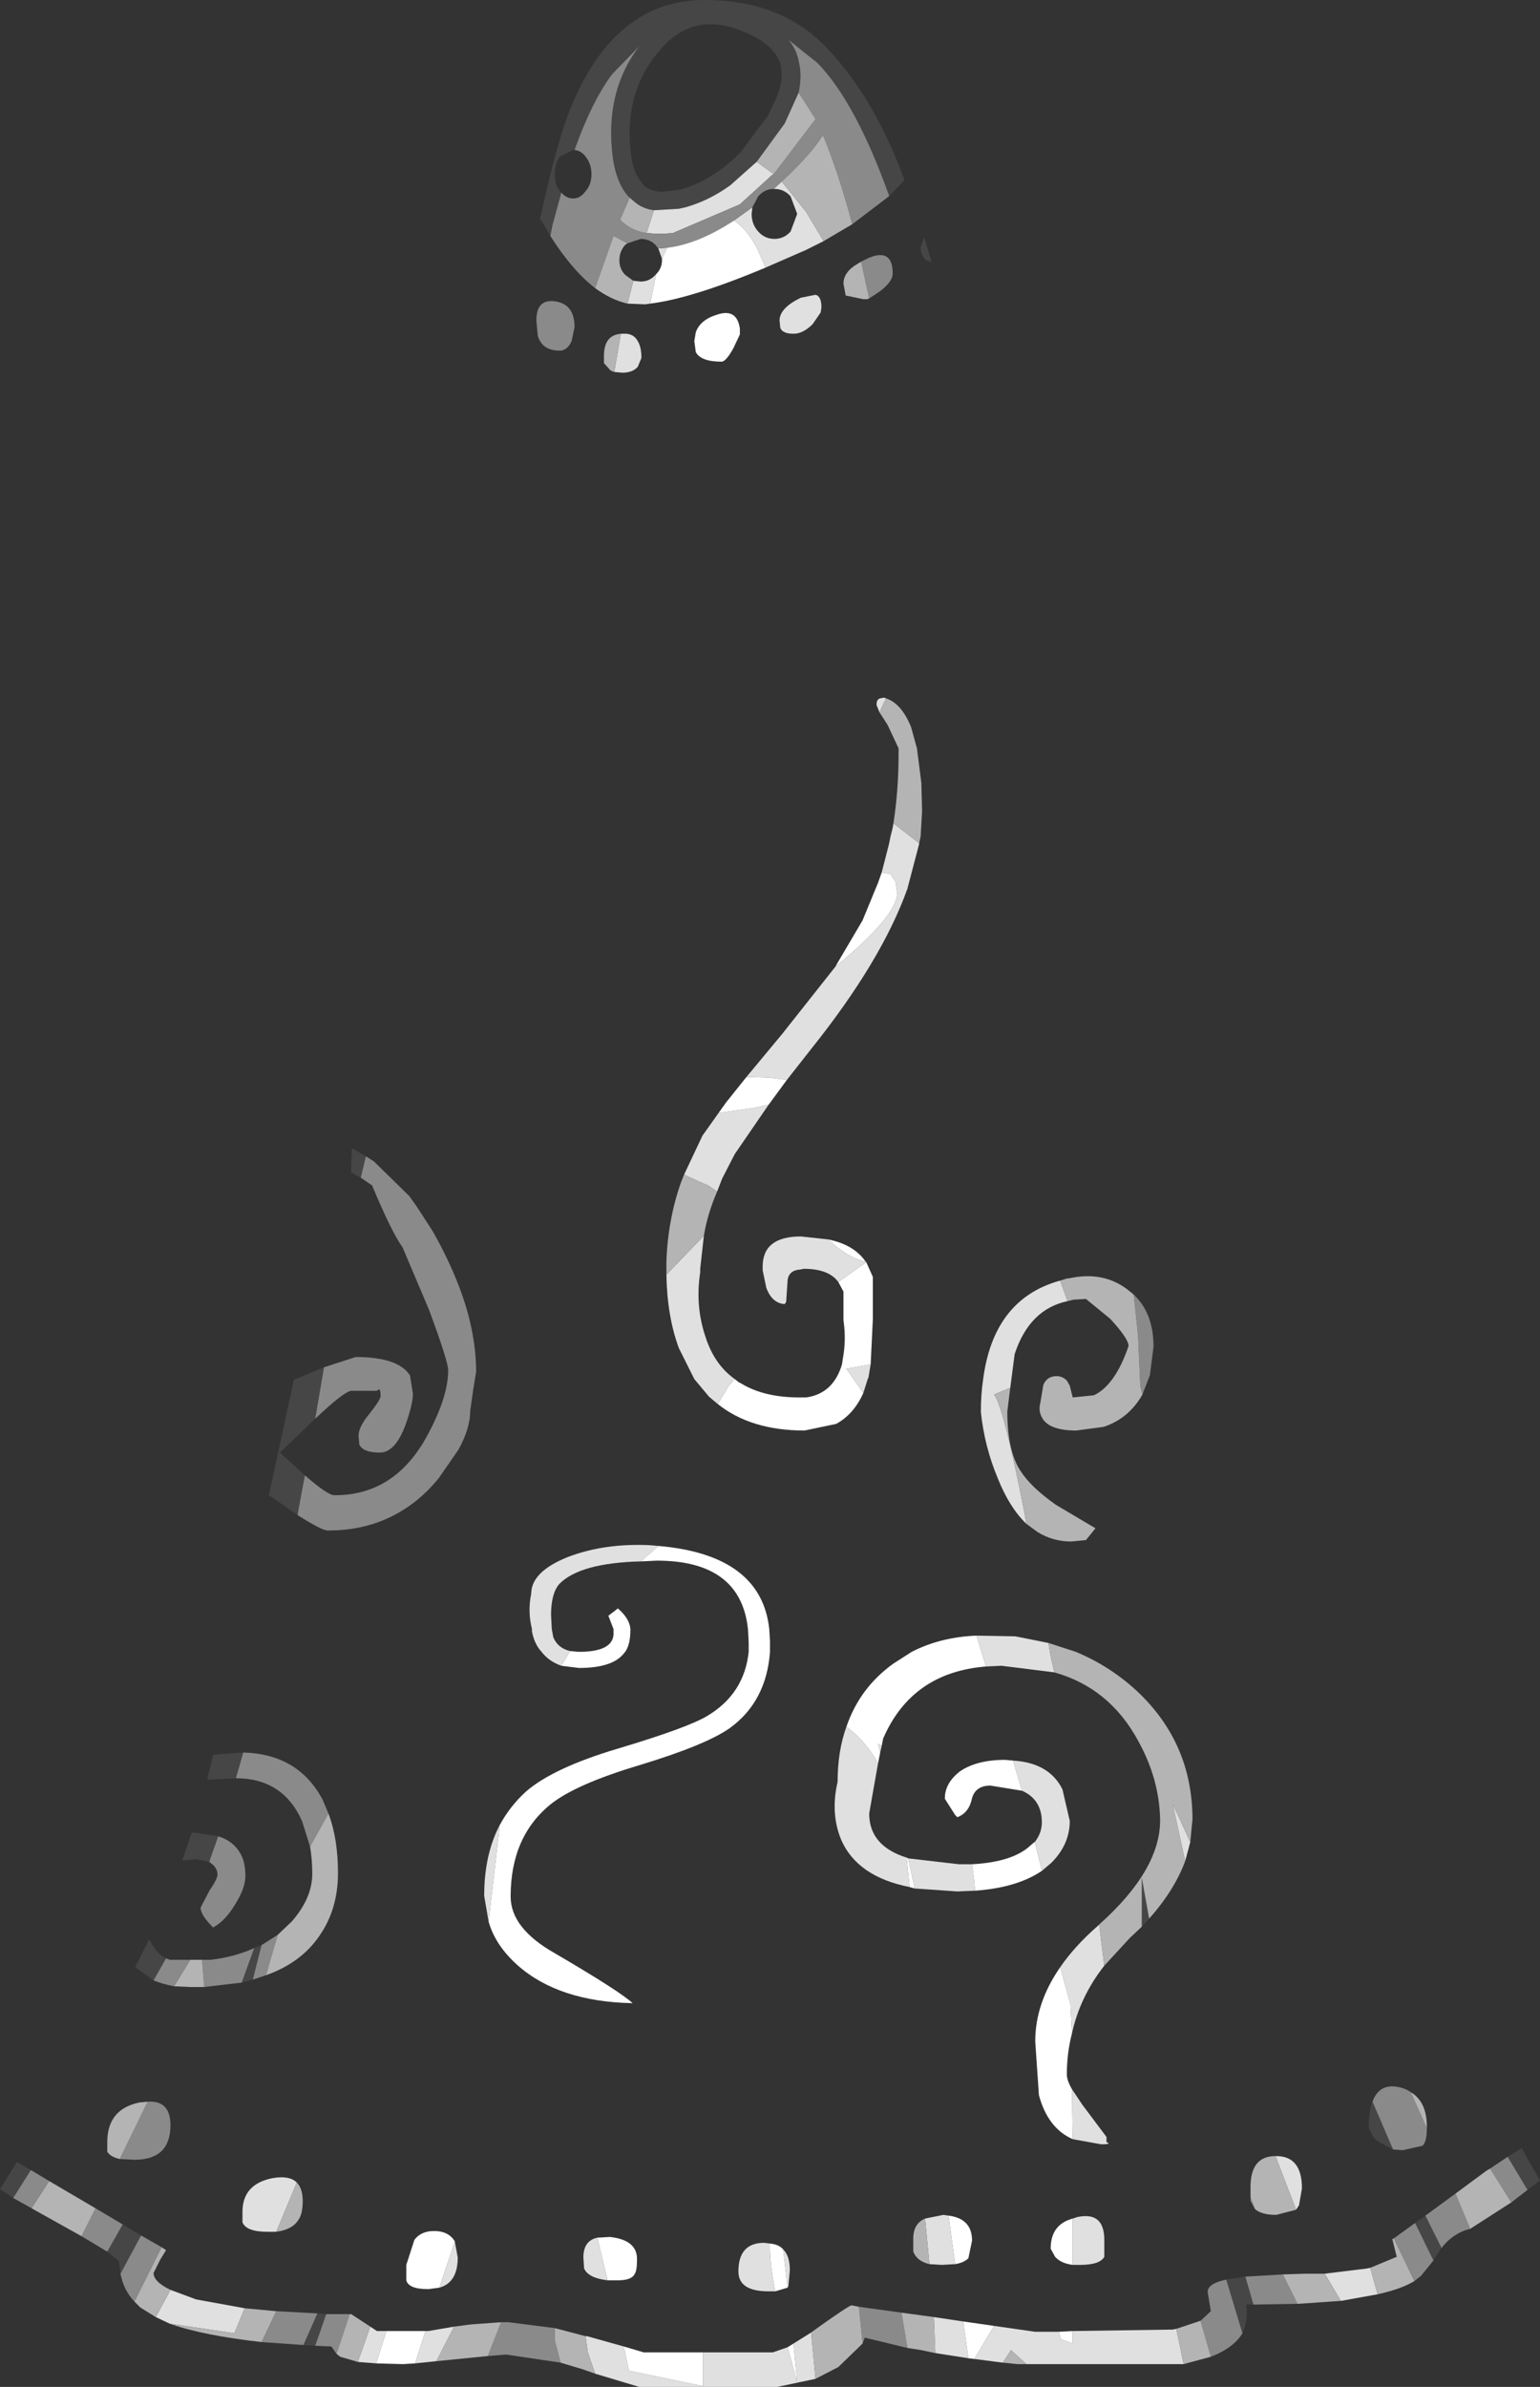 <?xml version="1.0" encoding="UTF-8" standalone="no"?>
<svg xmlns:ffdec="https://www.free-decompiler.com/flash" xmlns:xlink="http://www.w3.org/1999/xlink" ffdec:objectType="shape" height="162.35px" width="104.8px" xmlns="http://www.w3.org/2000/svg">
  <rect width="100%" height="100%" fill="#333333" stroke="none"/>
  <g transform="matrix(1.0, 0.0, 0.0, 1.0, 48.65, 135.85)">
    <path d="M4.55 -130.5 L4.5 -131.4 Q4.1 -132.7 2.4 -133.5 -1.25 -135.25 -3.6 -132.6 -6.15 -129.8 -5.75 -125.7 -5.65 -124.4 -5.15 -123.65 L-4.75 -123.15 Q-4.3 -122.85 -3.65 -122.8 L-2.35 -122.95 Q-0.1 -123.6 1.75 -125.5 L3.7 -128.1 3.65 -128.1 Q4.4 -129.45 4.55 -130.5 M2.85 -124.85 L1.05 -123.25 Q-0.4 -122.2 -2.0 -121.75 L-2.45 -121.65 -4.15 -121.55 Q-4.95 -121.65 -5.5 -122.15 L-5.8 -122.4 Q-6.8 -123.4 -7.0 -125.6 -7.4 -129.75 -5.15 -132.7 L-7.0 -130.8 Q-8.4 -128.9 -9.55 -125.65 L-9.65 -125.65 -10.55 -125.2 Q-10.9 -124.7 -10.9 -124.0 -10.9 -123.3 -10.55 -122.85 L-10.45 -122.75 -11.05 -120.55 -11.2 -119.8 -11.75 -120.75 -11.9 -120.95 Q-10.75 -126.25 -9.8 -128.55 -6.8 -135.85 -0.7 -135.85 4.6 -135.85 7.7 -132.5 10.8 -129.2 12.75 -124.0 L12.9 -123.6 11.85 -122.5 11.85 -122.55 Q9.6 -128.85 7.0 -131.55 L5.0 -133.15 Q5.55 -132.5 5.7 -131.7 5.95 -130.75 5.7 -129.55 L4.75 -127.45 2.85 -124.85 M14.0 -118.85 L14.0 -119.05 14.25 -119.7 14.75 -118.0 14.3 -118.2 14.1 -118.5 14.0 -118.85 M29.55 -5.35 L29.05 -4.8 29.05 -8.15 29.55 -5.35 M53.95 10.85 L54.9 10.25 55.65 11.6 56.15 12.45 55.5 12.95 55.3 13.1 53.95 10.85 M49.45 17.05 L49.3 17.25 48.9 17.9 47.65 15.35 48.35 14.85 49.45 17.05 M36.65 20.9 L36.15 20.9 Q36.3 22.0 35.9 22.85 L34.8 19.2 36.1 19.0 36.65 20.9 M-27.2 23.7 L-28.0 23.65 -27.05 21.5 -26.45 21.55 -27.2 23.7 M-40.45 18.8 L-40.55 17.95 -41.35 17.3 -40.3 15.45 -39.05 16.2 -40.45 18.8 M-47.75 13.65 Q-48.25 13.3 -48.65 13.05 L-47.5 11.2 -46.55 11.75 -47.75 13.65 M46.15 10.35 L45.1 9.8 44.8 9.5 44.5 8.9 44.5 8.8 Q44.5 7.75 44.75 7.1 L46.15 10.35 M-28.4 -32.8 L-30.35 -34.15 -28.65 -42.0 -26.6 -42.85 -27.2 -39.35 -29.6 -37.05 -27.9 -35.5 -28.15 -34.2 -28.4 -32.8 M-24.1 -55.75 L-24.75 -56.1 -24.75 -56.7 -24.7 -57.75 -23.75 -57.2 -24.1 -55.75 M-31.45 -1.2 L-32.2 -1.0 -31.35 -3.35 -30.85 -3.55 -31.45 -1.2 M-38.2 -1.15 L-39.45 -2.05 -38.5 -3.95 Q-38.0 -2.95 -37.35 -2.65 L-38.2 -1.15 M-32.6 -14.9 L-32.65 -14.9 -34.55 -14.8 -34.2 -16.25 -34.15 -16.5 -32.1 -16.65 -32.35 -15.75 -32.6 -14.9 M-33.8 -10.95 L-34.35 -9.4 -34.4 -9.2 -35.3 -9.4 -36.25 -9.3 -35.6 -11.2 -35.4 -11.2 -33.8 -10.95" fill="#464646" fill-rule="evenodd" stroke="none"/>
    <path d="M4.0 -124.0 L3.9 -123.95 1.7 -121.95 -2.85 -120.0 -3.45 -119.95 -3.55 -119.95 -4.05 -119.95 -4.65 -120.0 -4.15 -121.55 -2.45 -121.65 -2.0 -121.75 Q-0.4 -122.2 1.05 -123.25 L2.85 -124.85 4.0 -124.0 M-3.85 -118.95 L-3.25 -119.0 -3.6 -118.25 -3.85 -118.95 M1.3 -120.85 L2.55 -121.75 2.5 -121.3 Q2.5 -120.6 2.95 -120.1 3.4 -119.6 4.05 -119.6 4.7 -119.6 5.15 -120.1 L5.6 -121.3 5.15 -122.5 Q4.7 -123.0 4.05 -123.0 L4.0 -123.0 4.55 -123.5 6.2 -121.45 7.4 -119.45 6.2 -118.85 3.45 -117.65 2.85 -119.0 Q2.15 -120.3 1.3 -120.85 M-4.4 -115.2 L-4.75 -115.15 -5.95 -115.2 -5.55 -116.75 -5.05 -116.7 Q-4.45 -116.7 -4.05 -117.15 L-4.0 -117.2 -4.4 -115.2 M7.2 -114.6 L6.65 -113.8 Q6.0 -113.15 5.35 -113.15 4.6 -113.15 4.45 -113.55 L4.4 -114.05 Q4.4 -114.9 5.85 -115.6 L6.85 -115.8 Q7.25 -115.7 7.25 -114.95 L7.2 -114.6 M11.2 -87.4 L11.0 -87.9 Q11.0 -88.3 11.25 -88.35 L11.5 -88.4 11.65 -88.35 11.2 -87.4 M13.9 -78.5 L13.9 -78.45 13.1 -75.4 Q11.35 -70.5 6.55 -64.5 L4.9 -62.4 3.75 -62.55 2.15 -62.6 4.6 -65.55 8.2 -70.1 Q12.4 -73.55 12.4 -75.1 L12.3 -75.85 11.95 -76.4 11.35 -76.5 11.85 -78.45 11.95 -78.95 12.1 -79.55 12.15 -79.85 13.9 -78.5 M3.65 -60.7 L1.35 -57.35 0.5 -55.7 0.15 -54.8 -0.5 -55.25 -0.55 -55.25 -2.1 -55.95 -0.85 -58.6 0.25 -60.15 2.7 -60.5 3.6 -60.7 3.65 -60.7 M-0.75 -51.8 L-1.0 -49.55 -1.0 -49.3 Q-1.35 -47.05 -0.65 -44.95 -0.05 -43.05 1.35 -42.05 L0.95 -41.6 0.2 -40.35 -0.4 -40.85 -1.4 -42.05 -2.45 -44.15 Q-3.25 -46.3 -3.3 -49.15 L-0.75 -51.8 M8.4 -48.65 Q7.75 -49.55 6.05 -49.55 L5.8 -49.5 Q5.05 -49.45 4.95 -48.8 L4.85 -47.3 4.75 -47.15 Q3.9 -47.2 3.5 -48.25 L3.25 -49.45 3.25 -49.7 Q3.25 -51.75 5.85 -51.75 L7.7 -51.55 Q9.1 -50.25 10.25 -50.05 L10.3 -50.0 8.4 -48.65 M10.6 -43.05 L10.45 -42.15 10.4 -42.05 10.1 -41.1 9.75 -41.6 8.95 -42.75 10.6 -43.05 M24.0 -47.35 Q21.4 -46.8 20.4 -43.75 L20.1 -41.45 19.0 -41.0 Q19.65 -40.15 21.05 -33.05 L21.2 -32.2 Q20.05 -33.3 19.25 -35.3 18.35 -37.45 18.1 -39.8 18.1 -41.0 18.25 -42.0 18.95 -47.5 23.5 -48.75 L24.0 -47.35 M18.45 -22.5 L17.8 -24.6 20.45 -24.55 22.7 -24.1 22.85 -23.2 23.1 -22.1 19.5 -22.55 18.45 -22.5 M8.95 -18.4 Q10.0 -17.65 10.85 -16.35 L11.1 -15.9 10.5 -12.5 Q10.5 -10.3 13.05 -9.5 L13.25 -7.5 Q9.7 -8.2 8.6 -10.7 7.85 -12.5 8.35 -14.65 8.35 -16.75 8.95 -18.4 M11.25 -16.65 L11.1 -17.25 11.35 -17.1 11.25 -16.65 M13.15 -9.45 L16.6 -9.05 17.5 -9.05 17.65 -7.9 17.7 -7.25 16.5 -7.2 13.6 -7.4 13.15 -9.45 M21.8 -10.6 Q22.25 -11.2 22.25 -11.9 22.25 -13.45 20.9 -14.05 L20.45 -15.55 20.3 -16.1 Q22.75 -15.95 23.65 -14.15 L24.15 -12.0 Q24.15 -10.4 22.9 -9.15 L22.25 -8.6 21.8 -10.45 21.8 -10.6 M-15.4 -5.15 L-15.7 -6.9 Q-15.7 -9.7 -14.65 -11.7 L-14.7 -11.15 -15.4 -5.15 M-5.0 -29.65 Q-9.2 -29.55 -10.6 -28.1 -11.15 -27.45 -11.15 -26.0 L-11.1 -25.05 -11.0 -24.5 Q-10.7 -23.75 -9.85 -23.55 L-10.45 -22.55 Q-11.3 -22.85 -11.8 -23.5 -12.3 -24.05 -12.45 -24.9 L-12.45 -25.05 Q-12.75 -26.25 -12.5 -27.45 -12.5 -28.95 -10.0 -29.95 -7.5 -30.9 -4.4 -30.75 L-3.85 -30.7 -4.4 -30.2 -4.65 -30.0 -5.0 -29.65 M32.35 -10.55 L32.0 -9.25 31.35 -12.25 31.15 -13.15 31.55 -12.3 32.35 -10.55 M26.5 -2.15 Q24.85 -0.05 24.3 2.45 L24.2 0.5 23.5 -2.05 Q24.5 -3.5 26.05 -4.85 L26.15 -4.95 26.5 -2.15 M24.3 6.25 L25.0 7.3 26.65 9.5 26.65 9.85 Q27.05 10.0 26.3 10.0 L24.35 9.65 24.3 6.25 M45.1 20.2 L42.6 20.65 41.5 18.8 44.35 18.45 44.6 18.4 45.1 20.2 M31.9 24.95 L31.75 24.95 21.2 24.95 20.15 24.0 19.6 24.85 17.65 24.6 19.0 22.35 21.8 22.75 23.4 22.75 23.55 23.25 24.35 23.55 24.35 22.7 31.15 22.6 31.4 22.55 31.9 24.95 M17.25 24.55 L15.0 24.2 14.9 21.75 16.9 22.05 17.25 24.55 M6.85 25.95 L4.25 26.5 -5.15 26.5 -8.15 25.6 -8.65 24.15 -8.8 23.05 -8.7 23.05 -6.2 23.75 -5.85 25.4 -0.8 26.45 -0.8 24.15 3.95 24.15 4.95 23.8 5.6 26.2 5.35 23.55 6.55 22.8 6.85 25.95 M-18.95 24.75 L-20.4 24.9 -19.7 22.7 -19.5 22.7 -17.75 22.4 -18.95 24.75 M-23.05 24.9 L-24.3 24.8 -23.45 22.4 -23.0 22.7 -22.35 22.7 -23.05 24.9 M-37.1 22.2 L-38.05 21.75 -37.05 19.9 -35.3 20.55 -32.0 21.15 -32.7 22.85 -37.1 22.2 M38.15 10.8 L38.2 10.8 Q39.95 10.8 39.95 13.0 L39.75 14.15 39.55 14.45 38.15 10.8 M24.35 15.05 L24.65 14.95 Q26.5 14.55 26.5 16.5 L26.5 17.65 Q26.2 18.2 24.85 18.2 L24.35 18.2 24.35 15.05 M4.65 17.15 Q5.1 17.6 5.1 18.55 L5.0 19.65 4.95 19.75 4.65 17.15 M4.1 20.0 L3.65 20.0 Q1.6 20.0 1.6 18.65 1.6 16.7 3.35 16.7 L3.75 16.75 3.75 17.05 Q3.75 18.15 4.1 20.0 M16.35 18.15 L15.45 18.2 14.6 18.15 14.3 15.05 15.55 14.8 15.9 14.85 16.35 18.15 M-6.4 -113.15 L-6.25 -113.15 Q-5.55 -113.2 -5.25 -112.65 -5.0 -112.25 -5.0 -111.5 L-5.25 -110.9 Q-5.6 -110.5 -6.3 -110.5 L-6.85 -110.55 -6.4 -113.15 M-17.7 16.6 L-17.5 17.7 Q-17.5 19.4 -18.75 19.75 L-17.7 16.6 M-7.3 19.25 Q-8.6 19.1 -8.9 18.45 L-8.95 17.7 Q-8.95 16.55 -8.0 16.35 L-7.3 19.25 M-29.85 15.95 L-30.45 15.95 Q-31.9 15.95 -32.15 15.3 L-32.15 14.6 Q-32.15 12.7 -30.1 12.3 -28.95 12.1 -28.45 12.6 L-29.85 15.95" fill="#e0e0e0" fill-rule="evenodd" stroke="none"/>
    <path d="M-4.65 -120.0 L-4.05 -119.95 -3.55 -119.95 -3.45 -119.95 -2.85 -120.0 1.7 -121.95 3.9 -123.95 4.0 -124.0 6.85 -127.75 5.7 -129.55 Q5.95 -130.75 5.7 -131.7 5.55 -132.5 5.0 -133.15 L7.0 -131.55 Q9.6 -128.85 11.85 -122.55 L11.85 -122.5 9.35 -120.6 Q8.35 -124.3 7.35 -126.65 6.5 -125.3 4.55 -123.5 L4.0 -123.0 Q3.4 -123.0 2.95 -122.5 L2.55 -121.75 1.3 -120.85 Q-1.15 -119.25 -3.25 -119.0 L-3.85 -118.95 -4.05 -119.2 Q-4.45 -119.6 -5.05 -119.6 L-5.95 -119.3 -6.9 -119.8 -8.15 -116.25 Q-9.7 -117.45 -11.2 -119.8 L-11.05 -120.55 -10.45 -122.75 Q-10.1 -122.35 -9.65 -122.35 -9.15 -122.35 -8.8 -122.85 -8.4 -123.3 -8.4 -124.0 -8.4 -124.7 -8.8 -125.2 -9.1 -125.6 -9.55 -125.65 -8.4 -128.9 -7.0 -130.8 L-5.15 -132.7 Q-7.4 -129.75 -7.0 -125.6 -6.8 -123.4 -5.8 -122.4 L-6.45 -120.9 Q-5.7 -120.15 -4.65 -120.0 M9.95 -118.05 L10.45 -118.3 Q12.1 -119.0 12.1 -117.25 12.1 -116.7 11.25 -116.05 L10.5 -115.55 9.95 -118.05 M28.5 -47.8 L28.6 -47.7 Q29.85 -46.45 29.85 -44.25 L29.6 -42.3 29.15 -41.15 29.1 -41.0 28.95 -41.6 28.8 -44.9 28.8 -44.95 28.5 -47.8 M55.3 13.1 L54.2 13.95 52.75 11.65 53.95 10.85 55.3 13.1 M51.4 15.75 L51.05 15.85 Q50.1 16.2 49.45 17.05 L48.35 14.85 50.4 13.35 51.4 15.75 M48.9 17.9 L48.05 18.95 47.6 19.3 46.2 16.4 47.65 15.35 48.9 17.9 M39.65 20.85 L36.65 20.9 36.1 19.0 38.65 18.85 39.65 20.85 M35.9 22.85 Q35.3 23.85 33.75 24.45 L33.05 22.0 33.75 21.35 33.55 20.15 Q33.4 19.5 34.8 19.2 L35.9 22.85 M13.1 23.85 L10.2 23.15 10.05 23.55 9.8 21.05 12.7 21.45 13.1 23.85 M-10.5 24.85 L-14.2 24.3 -15.45 24.4 -14.55 22.1 -14.05 22.1 -10.9 22.5 -10.9 23.3 -10.5 24.85 M-25.75 24.25 L-26.1 23.75 -27.2 23.7 -26.45 21.55 -24.85 21.55 -25.75 24.25 M-28.0 23.65 L-30.85 23.45 -29.85 21.35 -27.05 21.5 -28.0 23.65 M-39.5 20.7 Q-40.25 19.9 -40.45 18.8 L-39.05 16.2 -37.65 17.0 -39.5 20.7 M-41.35 17.3 L-43.1 16.25 -42.15 14.35 -40.3 15.45 -41.35 17.3 M-46.5 14.35 L-47.75 13.65 -46.55 11.75 -45.3 12.5 -46.5 14.35 M44.75 7.1 Q45.2 5.85 46.5 6.1 47.0 6.2 47.35 6.45 L48.45 8.9 Q48.45 9.85 48.15 10.1 L46.8 10.4 46.15 10.35 44.75 7.1 M36.75 14.4 L36.45 13.85 36.45 13.6 36.75 14.4 M-9.55 -113.6 L-9.75 -112.65 Q-10.05 -112.0 -10.55 -112.0 -11.75 -112.0 -12.05 -113.0 L-12.15 -114.05 Q-12.15 -115.55 -10.85 -115.35 -9.55 -115.15 -9.55 -113.6 M-23.75 -57.2 L-23.2 -56.85 -20.8 -54.5 -20.3 -53.8 -19.2 -52.1 Q-18.15 -50.25 -17.45 -48.45 -16.25 -45.35 -16.25 -42.55 L-16.45 -41.3 -16.65 -39.9 Q-16.65 -38.7 -17.45 -37.25 L-18.8 -35.3 Q-20.35 -33.4 -22.45 -32.5 -24.2 -31.75 -26.3 -31.75 L-26.35 -31.75 Q-26.75 -31.75 -28.4 -32.8 L-28.15 -34.2 -27.9 -35.5 Q-26.35 -34.15 -25.9 -34.15 L-25.85 -34.15 Q-21.75 -34.15 -19.55 -38.25 -18.15 -40.85 -18.15 -42.65 -18.15 -43.25 -19.45 -46.75 L-21.25 -51.0 Q-22.0 -52.05 -23.3 -55.15 L-23.3 -55.2 -24.1 -55.75 -23.75 -57.2 M-26.6 -42.85 L-24.45 -43.55 Q-21.55 -43.55 -20.75 -42.3 L-20.55 -41.05 Q-20.55 -40.35 -21.05 -38.95 -21.75 -37.05 -22.8 -37.05 -23.95 -37.05 -24.2 -37.6 L-24.25 -38.2 Q-24.25 -38.8 -23.5 -39.7 -22.75 -40.65 -22.75 -40.9 -22.75 -41.55 -23.0 -41.25 L-24.75 -41.25 Q-25.25 -41.2 -27.2 -39.35 L-26.6 -42.85 M-32.1 -16.65 Q-28.35 -16.55 -26.7 -13.45 L-26.3 -12.5 -27.55 -10.25 -28.1 -12.0 Q-29.4 -14.9 -32.6 -14.9 L-32.35 -15.75 -32.1 -16.65 M-30.55 -1.5 L-31.45 -1.2 -30.85 -3.55 -29.75 -4.25 -30.55 -1.5 M-32.2 -1.0 L-34.75 -0.7 -34.9 -2.55 -34.3 -2.55 Q-32.65 -2.75 -31.35 -3.35 L-32.2 -1.0 M-36.8 -0.75 Q-37.6 -0.9 -38.2 -1.15 L-37.35 -2.65 -37.1 -2.55 -35.7 -2.55 -36.8 -0.75 M-34.4 -9.2 L-34.35 -9.4 -33.8 -10.95 Q-32.8 -10.65 -32.3 -9.8 -31.95 -9.2 -31.95 -8.25 -31.95 -7.45 -32.6 -6.4 -33.3 -5.2 -34.15 -4.75 -35.0 -5.6 -35.0 -6.1 L-34.4 -7.25 Q-33.85 -8.05 -33.85 -8.35 -33.85 -8.75 -34.2 -9.05 L-34.4 -9.2 M-38.6 7.1 Q-37.05 7.0 -37.05 8.7 -37.05 11.05 -39.5 11.05 L-40.5 11.0 -38.6 7.1" fill="#8a8a8a" fill-rule="evenodd" stroke="none"/>
    <path d="M4.0 -124.0 L2.85 -124.85 4.75 -127.45 5.7 -129.55 6.85 -127.75 4.0 -124.0 M-4.15 -121.55 L-4.65 -120.0 Q-5.7 -120.15 -6.45 -120.9 L-5.8 -122.4 -5.5 -122.15 Q-4.95 -121.65 -4.15 -121.55 M-8.15 -116.25 L-6.9 -119.8 -5.95 -119.3 -6.1 -119.2 Q-6.5 -118.75 -6.5 -118.15 -6.5 -117.55 -6.1 -117.15 L-5.55 -116.75 -5.95 -115.2 Q-7.05 -115.45 -8.15 -116.25 M4.55 -123.5 Q6.5 -125.3 7.35 -126.65 8.35 -124.3 9.35 -120.6 L7.4 -119.45 6.2 -121.45 4.55 -123.5 M10.5 -115.55 L10.35 -115.5 10.1 -115.5 8.9 -115.75 8.75 -116.55 Q8.75 -117.35 9.7 -117.9 L9.95 -118.05 10.5 -115.55 M11.65 -88.35 Q12.7 -88.0 13.35 -86.4 L13.75 -84.95 14.05 -82.6 14.1 -80.65 14.0 -78.95 13.9 -78.5 12.15 -79.85 Q12.5 -82.1 12.5 -84.55 L12.5 -84.65 12.5 -84.95 11.75 -86.55 11.2 -87.4 11.65 -88.35 M0.15 -54.8 Q-0.5 -53.3 -0.75 -51.8 L-3.3 -49.15 -3.3 -49.4 -3.3 -50.05 Q-3.2 -52.9 -2.3 -55.45 L-2.1 -55.95 -0.55 -55.25 -0.5 -55.25 0.15 -54.8 M29.1 -41.0 Q28.15 -39.35 26.45 -38.8 L24.6 -38.55 Q22.7 -38.55 22.25 -39.45 22.0 -39.9 22.15 -40.45 L22.35 -41.65 Q22.6 -42.25 23.25 -42.25 23.65 -42.25 23.95 -41.95 L24.15 -41.6 24.35 -40.8 25.8 -40.95 Q27.25 -41.65 28.15 -44.3 28.15 -44.8 26.9 -46.15 L25.25 -47.5 24.4 -47.45 24.0 -47.35 23.5 -48.75 24.0 -48.9 24.1 -48.9 Q26.35 -49.4 28.0 -48.2 L28.5 -47.8 28.8 -44.95 28.8 -44.9 28.95 -41.6 29.1 -41.0 M20.1 -41.45 L20.0 -40.65 19.9 -39.85 Q19.9 -37.15 20.8 -35.8 21.5 -34.7 23.2 -33.5 L25.9 -31.9 25.25 -31.1 24.25 -31.0 Q23.0 -31.0 21.95 -31.65 L21.2 -32.2 21.05 -33.05 Q19.65 -40.15 19.0 -41.0 L20.1 -41.45 M23.1 -22.1 L22.85 -23.2 22.7 -24.1 24.55 -23.5 Q26.85 -22.55 28.7 -20.85 32.5 -17.3 32.5 -12.1 L32.35 -10.55 31.55 -12.3 31.15 -13.15 31.35 -12.25 32.0 -9.25 Q31.25 -7.25 29.55 -5.35 L29.05 -8.15 29.05 -4.8 28.25 -4.05 26.5 -2.15 26.15 -4.95 Q30.3 -8.65 30.3 -12.05 30.25 -14.85 28.8 -17.45 26.85 -21.05 23.1 -22.1 M54.2 13.95 L51.4 15.75 50.4 13.35 52.5 11.8 52.75 11.65 54.2 13.95 M47.6 19.3 Q46.7 19.85 45.1 20.2 L44.6 18.4 46.4 17.65 46.1 16.45 46.2 16.4 47.6 19.3 M42.6 20.65 L39.65 20.85 38.65 18.85 40.2 18.8 41.5 18.8 42.6 20.65 M33.75 24.45 L31.9 24.95 31.4 22.55 33.05 22.0 33.75 24.45 M21.2 24.95 L20.6 24.95 19.6 24.85 20.15 24.0 21.2 24.95 M15.0 24.2 L14.05 24.0 13.1 23.85 12.7 21.45 14.9 21.75 15.0 24.2 M10.05 23.55 L8.4 25.15 6.85 25.95 6.55 22.8 7.1 22.4 Q9.15 20.95 9.3 20.95 L9.8 21.05 10.05 23.55 M-8.15 25.6 L-9.0 25.3 -10.5 24.85 -10.9 23.3 -10.9 22.5 -8.8 23.05 -8.65 24.15 -8.15 25.6 M-15.45 24.4 L-18.95 24.75 -17.75 22.4 -16.6 22.25 -14.55 22.1 -15.45 24.4 M-24.3 24.8 L-25.5 24.45 -25.75 24.25 -24.85 21.55 -24.75 21.55 -23.45 22.4 -24.3 24.8 M-30.85 23.45 Q-34.85 23.0 -37.1 22.2 L-32.7 22.85 -32.0 21.15 -29.85 21.35 -30.85 23.45 M-38.05 21.75 L-39.1 21.1 -39.5 20.7 -37.65 17.0 -37.35 17.2 -37.75 17.85 -38.2 18.75 Q-38.2 19.35 -37.05 19.9 L-38.05 21.75 M-43.1 16.25 L-45.7 14.8 -46.5 14.35 -45.3 12.5 -42.15 14.35 -43.1 16.25 M47.35 6.45 Q48.45 7.1 48.45 8.8 L48.45 8.9 47.35 6.45 M39.55 14.45 L38.2 14.8 Q37.2 14.8 36.75 14.4 L36.45 13.6 36.45 12.9 Q36.45 10.8 38.15 10.8 L39.55 14.45 M14.6 18.15 Q13.75 17.95 13.5 17.3 L13.5 16.4 Q13.5 15.4 14.3 15.05 L14.6 18.15 M-6.85 -110.55 L-7.1 -110.65 -7.55 -111.15 -7.55 -111.65 Q-7.55 -113.05 -6.4 -113.15 L-6.85 -110.55 M-26.3 -12.5 Q-25.65 -10.8 -25.65 -8.45 -25.65 -6.0 -26.9 -4.2 -28.15 -2.35 -30.55 -1.5 L-29.75 -4.25 -28.8 -5.15 Q-27.4 -6.75 -27.4 -8.4 -27.4 -9.4 -27.55 -10.25 L-26.3 -12.5 M-34.75 -0.7 L-35.7 -0.7 -36.8 -0.75 -35.7 -2.55 -34.9 -2.55 -34.75 -0.7 M-40.5 11.0 Q-41.15 10.85 -41.35 10.5 L-41.35 9.85 Q-41.35 7.6 -39.15 7.15 L-38.6 7.1 -40.5 11.0 M-28.45 12.6 Q-28.05 13.0 -28.05 13.85 -28.05 14.75 -28.35 15.15 -28.75 15.8 -29.85 15.95 L-28.45 12.6" fill="#b4b4b4" fill-rule="evenodd" stroke="none"/>
    <path d="M-3.25 -119.0 Q-1.15 -119.25 1.3 -120.85 2.15 -120.3 2.85 -119.0 L3.45 -117.65 Q-1.55 -115.55 -4.4 -115.2 L-4.0 -117.2 Q-3.6 -117.6 -3.6 -118.15 L-3.6 -118.25 -3.25 -119.0 M1.7 -113.5 L1.7 -113.1 1.25 -112.15 Q0.75 -111.25 0.45 -111.25 -0.95 -111.25 -1.3 -111.9 L-1.4 -112.65 -1.3 -113.25 Q-1.0 -114.1 0.15 -114.45 1.5 -114.9 1.7 -113.5 M4.9 -62.4 L3.65 -60.7 3.6 -60.7 2.7 -60.5 0.25 -60.15 0.75 -60.85 2.15 -62.6 3.75 -62.55 4.9 -62.4 M1.35 -42.05 L1.6 -41.85 Q1.8 -41.75 2.05 -41.6 3.55 -40.8 5.75 -40.8 L6.2 -40.8 Q8.05 -41.05 8.65 -43.05 L8.7 -43.4 Q8.95 -44.7 8.75 -46.05 L8.75 -48.0 8.4 -48.65 10.3 -50.0 10.75 -49.0 10.75 -46.15 10.6 -43.05 8.95 -42.75 9.75 -41.6 10.1 -41.1 Q9.45 -39.65 8.25 -39.0 L6.1 -38.55 Q2.45 -38.55 0.2 -40.35 L0.95 -41.6 1.35 -42.05 M7.7 -51.55 Q9.45 -51.2 10.25 -50.05 9.1 -50.25 7.7 -51.55 M8.2 -70.1 L8.4 -70.45 10.05 -73.25 11.1 -75.8 11.35 -76.5 11.95 -76.4 12.3 -75.85 12.4 -75.1 Q12.4 -73.55 8.2 -70.1 M17.8 -24.6 L18.45 -22.5 Q13.4 -22.1 11.45 -17.6 L11.35 -17.1 11.1 -17.25 11.25 -16.65 11.1 -15.9 10.85 -16.35 Q10.0 -17.65 8.95 -18.4 9.85 -21.05 12.15 -22.7 L13.4 -23.5 Q15.35 -24.5 17.8 -24.6 M13.05 -9.5 Q13.05 -9.5 13.15 -9.45 L13.6 -7.4 13.25 -7.5 13.05 -9.5 M17.5 -9.05 Q20.3 -9.2 21.5 -10.35 L21.8 -10.6 21.8 -10.45 22.25 -8.6 Q20.55 -7.45 17.7 -7.25 L17.65 -7.9 17.5 -9.05 M20.9 -14.05 L18.75 -14.4 Q17.75 -14.4 17.5 -13.55 17.3 -12.55 16.5 -12.25 L16.35 -12.4 15.65 -13.5 15.65 -13.55 Q15.65 -14.55 16.65 -15.35 17.8 -16.15 19.75 -16.15 L20.3 -16.1 20.45 -15.55 20.9 -14.05 M-3.85 -30.7 Q3.15 -30.1 3.7 -25.05 L3.75 -24.2 3.75 -23.5 Q3.5 -20.1 1.0 -18.3 -0.65 -17.15 -5.1 -15.8 -9.45 -14.5 -11.15 -13.15 -13.9 -10.95 -13.9 -6.85 -13.9 -4.7 -10.9 -3.0 -6.45 -0.4 -5.6 0.4 -10.65 0.3 -13.45 -2.2 -14.95 -3.55 -15.4 -5.15 L-14.7 -11.15 -14.65 -11.7 Q-13.95 -13.0 -12.85 -14.0 -11.0 -15.6 -6.65 -16.9 -1.8 -18.35 -0.5 -19.15 2.0 -20.65 2.3 -23.5 L2.3 -24.15 2.25 -25.05 Q1.75 -29.7 -3.95 -29.7 L-5.0 -29.65 -4.65 -30.0 -4.4 -30.2 -3.85 -30.7 M-9.85 -23.55 L-9.3 -23.5 -9.05 -23.5 Q-7.0 -23.55 -6.9 -24.65 L-6.9 -25.05 -7.25 -25.95 -6.6 -26.45 Q-5.8 -25.75 -5.75 -25.05 L-5.75 -25.0 Q-5.75 -24.0 -6.1 -23.5 L-6.15 -23.45 Q-6.9 -22.4 -9.25 -22.4 L-10.45 -22.55 -9.85 -23.55 M24.3 2.45 Q23.95 3.8 23.95 5.25 23.95 5.65 24.3 6.25 L24.35 9.65 Q22.65 8.9 22.05 6.65 L21.8 3.0 Q21.8 0.4 23.5 -2.05 L24.2 0.5 24.3 2.45 M17.65 24.6 L17.25 24.55 16.9 22.05 19.0 22.35 17.65 24.6 M-20.4 24.9 L-21.25 24.95 -23.05 24.9 -22.35 22.7 -19.7 22.7 -20.4 24.9 M-6.2 23.75 L-4.85 24.15 -0.8 24.15 -0.8 26.45 -5.85 25.4 -6.2 23.75 M4.95 23.8 L5.35 23.55 5.6 26.2 4.95 23.8 M23.4 22.75 L24.35 22.7 24.35 23.55 23.55 23.25 23.4 22.75 M24.35 18.2 Q23.55 18.1 23.15 17.65 L22.85 17.1 Q22.85 15.45 24.35 15.05 L24.35 18.2 M3.75 16.75 Q4.35 16.8 4.65 17.15 L4.95 19.75 4.1 20.0 Q3.75 18.15 3.75 17.05 L3.75 16.75 M15.9 14.85 Q17.5 15.05 17.5 16.55 L17.25 17.75 Q16.95 18.05 16.35 18.15 L15.9 14.85 M-18.75 19.75 L-19.5 19.85 Q-20.85 19.85 -21.0 19.25 L-21.0 18.5 -21.0 18.2 -20.45 16.5 Q-20.05 15.95 -19.25 15.9 -18.15 15.85 -17.7 16.6 L-18.75 19.75 M-8.0 16.35 L-7.15 16.3 Q-5.3 16.5 -5.3 17.8 -5.3 18.6 -5.45 18.8 -5.65 19.25 -6.6 19.25 L-7.3 19.25 -8.0 16.35" fill="#ffffff" fill-rule="evenodd" stroke="none"/>
  </g>
</svg>
